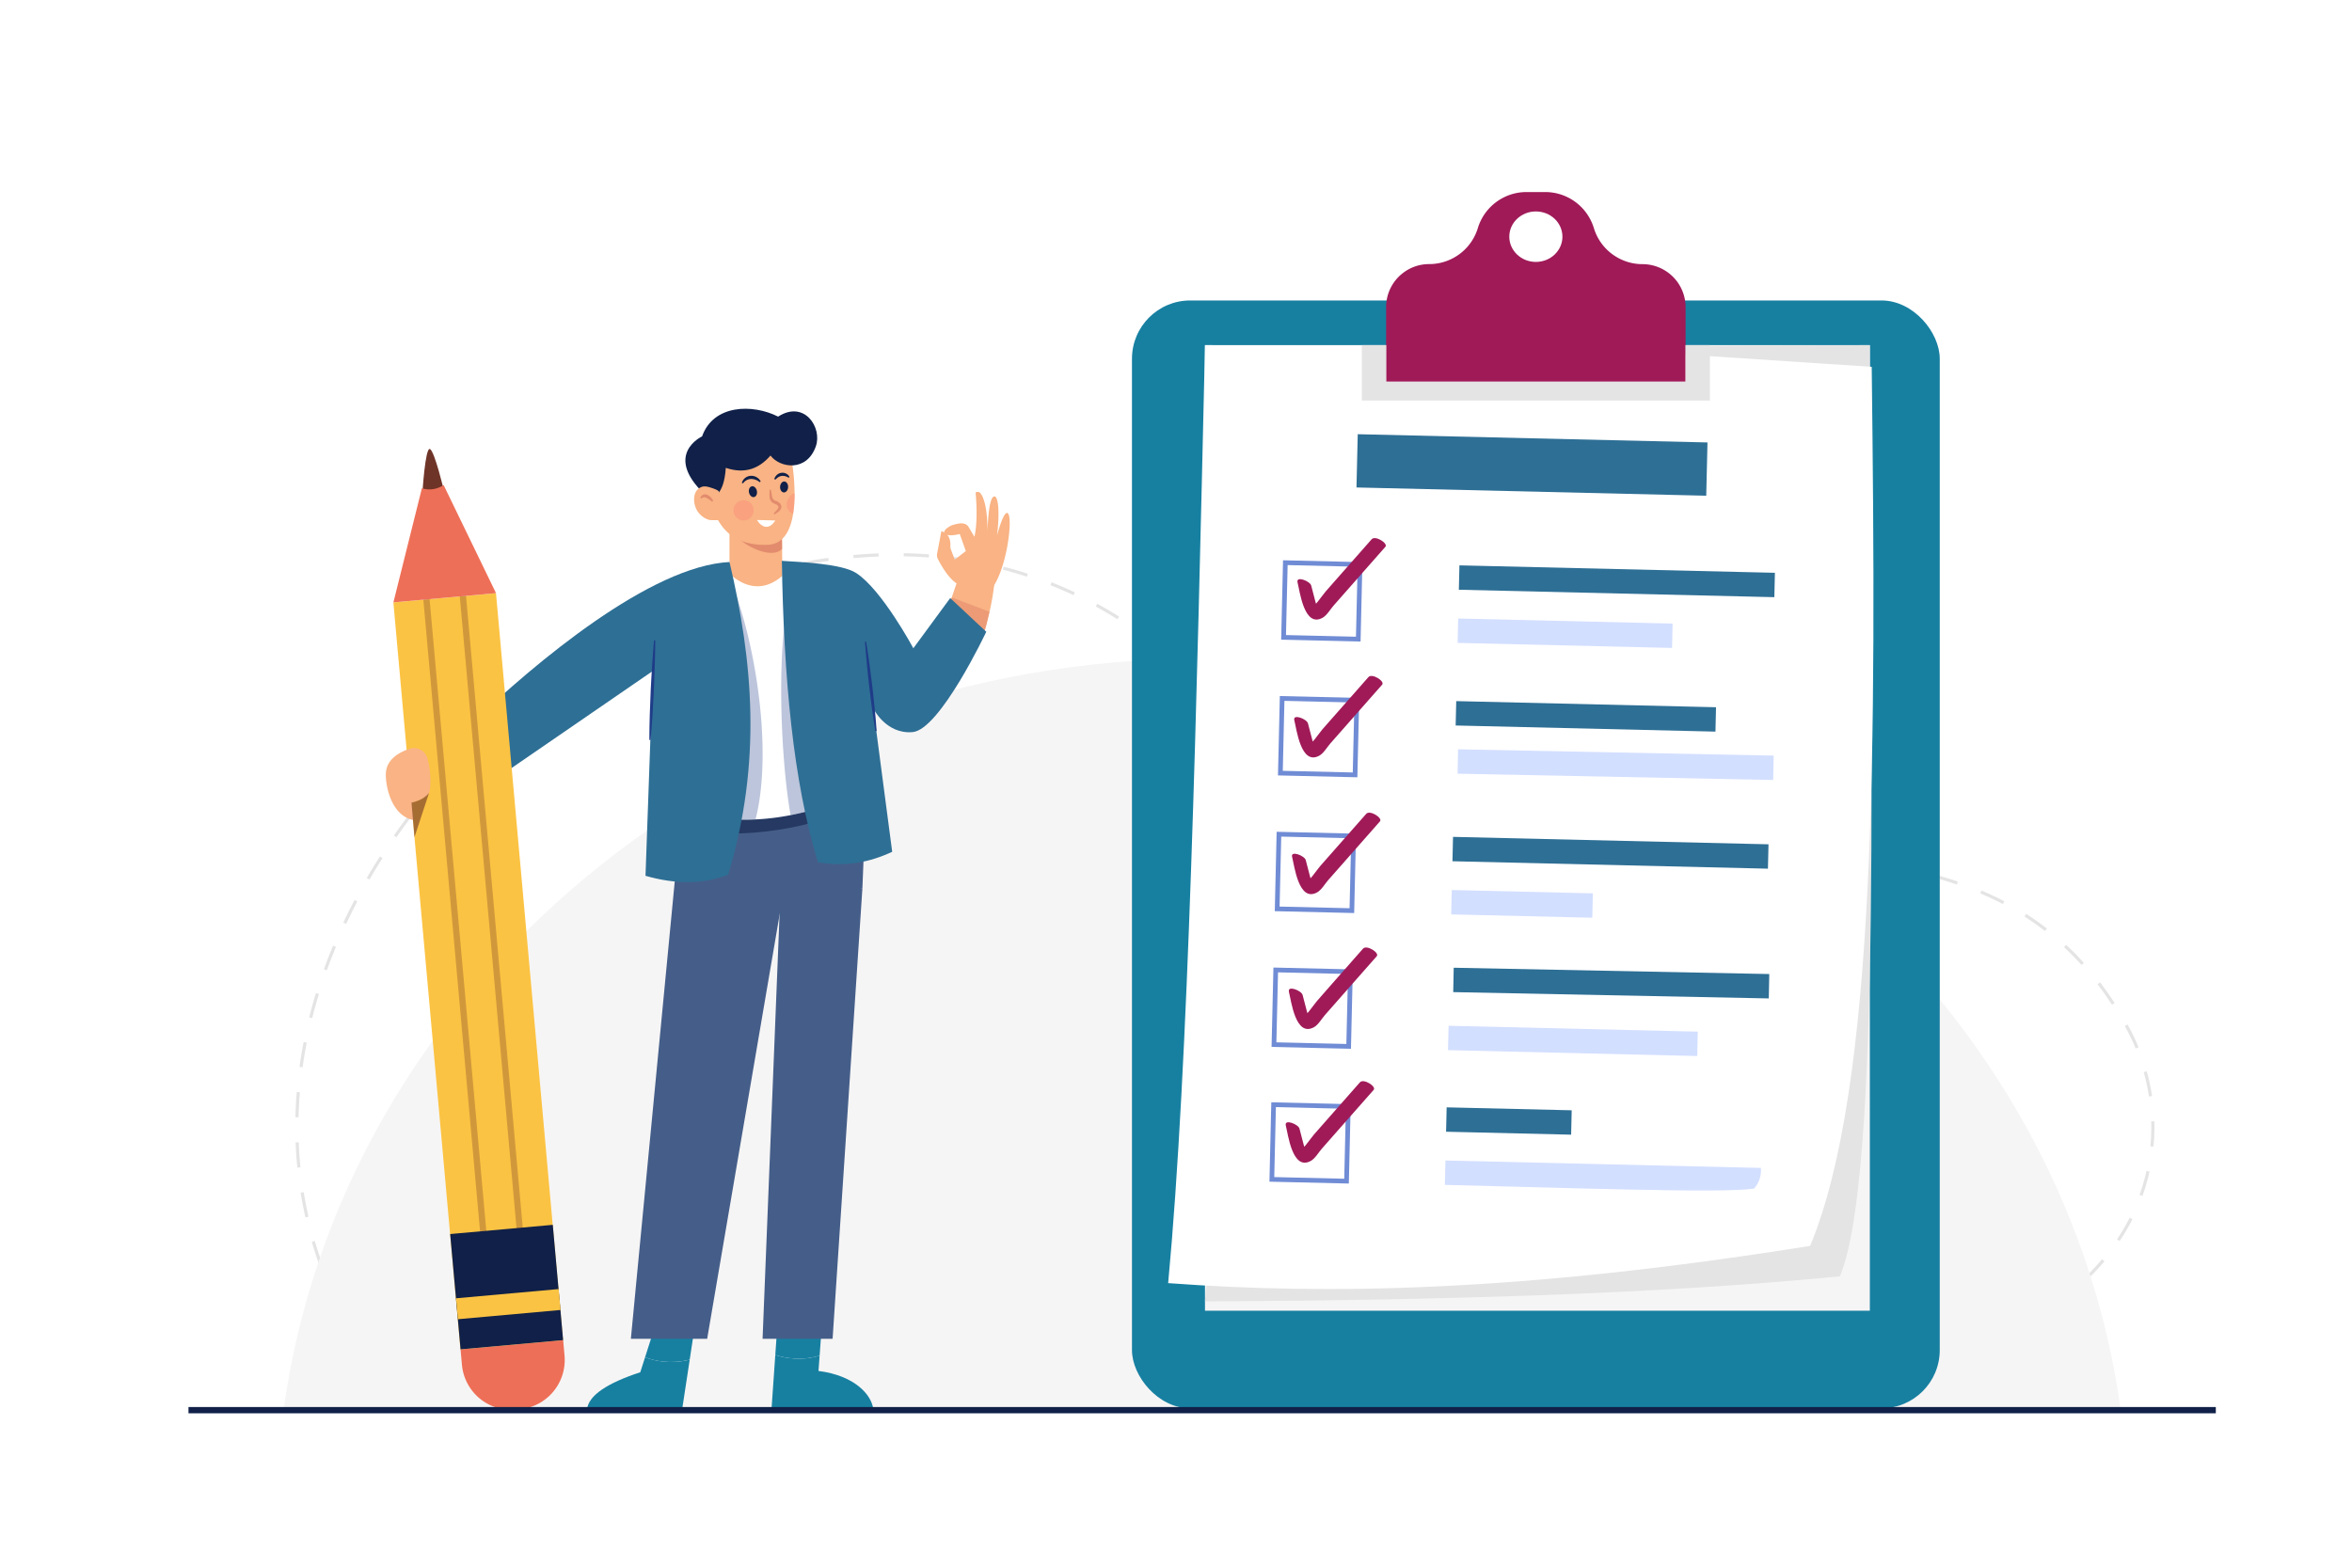 <svg id="Layer_1" data-name="Layer 1" xmlns="http://www.w3.org/2000/svg" viewBox="0 0 3000 2000"><defs><style>.cls-1,.cls-8{fill:#fff;}.cls-2,.cls-20,.cls-24{fill:none;}.cls-2{stroke:#e4e4e4;stroke-width:4px;stroke-dasharray:32.09 32.09;}.cls-2,.cls-20,.cls-24,.cls-8{stroke-miterlimit:10;}.cls-3{fill:#f6f5f5;}.cls-4{fill:#1780a1;}.cls-5{fill:#e4e4e4;}.cls-6{fill:#2e6f95;}.cls-7{fill:#d3dfff;}.cls-8{stroke:#708cd5;stroke-width:6px;}.cls-9{fill:#a01a58;}.cls-10{fill:#f9b384;}.cls-11,.cls-16{fill:#e28b6d;}.cls-12,.cls-14{fill:#102048;}.cls-13{fill:#455e89;}.cls-14,.cls-16,.cls-23{opacity:0.6;}.cls-15,.cls-21{fill:#1f3c88;}.cls-15,.cls-20{opacity:0.3;}.cls-17,.cls-23{fill:#6f3428;}.cls-18{fill:#ee6f57;}.cls-19{fill:#fbc343;}.cls-20{stroke:#6f3428;}.cls-20,.cls-24{stroke-width:8px;}.cls-22{fill:#fc8879;opacity:0.4;}.cls-24{stroke:#102048;}</style></defs><title>ManWithAPan</title><rect class="cls-1" width="3000" height="2000"/><path class="cls-2" d="M2712,1308c125.27,224.17-56,664-1205.64,358.33-576.41-153.26-1007,192-1095.69-49C204,1056,1048,406.67,1517.33,860,1946.33,1274.37,2484,900,2712,1308Z"/><path class="cls-3" d="M2705.4,1801.44H361.32c73.36-542,570.08-961.24,1172-961.24S2632,1259.44,2705.4,1801.44Z"/><rect class="cls-4" x="1443.84" y="383.32" width="1030.33" height="1413.36" rx="74.32"/><rect class="cls-3" x="1536.96" y="440.28" width="848.04" height="1231.88"/><path class="cls-5" d="M2385,440.29c.26,480.36,15.77,1059.71-38.19,1188-237.66,23.16-515.95,30.59-809.86,32L1648.67,444Z"/><path class="cls-1" d="M2308.83,1589.45c-370.44,59.29-618,62.42-818.83,47.51,26-277,36.46-737.18,47-1196.62l446.39,1,404,26.67C2393.22,944.85,2393.87,1385.32,2308.83,1589.45Z"/><rect class="cls-6" x="1730.96" y="559.13" width="446.24" height="67.97" transform="translate(14.5 -45.81) rotate(1.35)"/><rect class="cls-6" x="1861.12" y="725.94" width="402.51" height="31.11" transform="translate(18.02 -48.32) rotate(1.35)"/><rect class="cls-7" x="1859.54" y="792.24" width="273.59" height="31.11" transform="translate(19.56 -46.75) rotate(1.35)"/><rect class="cls-8" x="1638.35" y="718.92" width="95.29" height="95.29" transform="translate(18.5 -39.46) rotate(1.35)"/><path class="cls-9" d="M1655,742.87c2.94,11.26,8.37,58.43,32,45.24,5.45-3,10.06-11.08,14.14-15.71l22-24.94,43.94-49.9c3.76-4.26-12.82-14.95-17.53-9.6l-39.06,44.35-19.53,22.18c-4.52,5.13-15,21.67-21.67,23.14l10.93,3.53c2.58,2.11-2.21-12.87-2.32-13.28q-2.71-10.43-5.45-20.87c-1.5-5.74-19.63-12.65-17.41-4.14Z"/><rect class="cls-6" x="1857.06" y="898.29" width="331.46" height="31.11" transform="translate(22.06 -47.34) rotate(1.35)"/><rect class="cls-7" x="1855.45" y="966.94" width="402.51" height="31.11" transform="matrix(1, 0.02, -0.02, 1, 23.69, -48.12)"/><rect class="cls-8" x="1634.27" y="892.11" width="95.29" height="95.29" transform="translate(22.58 -39.31) rotate(1.35)"/><path class="cls-9" d="M1650.87,918.75c2.94,11.26,8.37,58.43,32,45.24,5.45-3,10.06-11.08,14.14-15.71l22-24.95,43.94-49.89c3.76-4.26-12.82-15-17.53-9.6l-39.06,44.35-19.53,22.17c-4.52,5.13-15,21.68-21.67,23.15l10.93,3.53c2.58,2.11-2.21-12.87-2.31-13.28q-2.73-10.43-5.45-20.87c-1.51-5.74-19.64-12.65-17.42-4.14Z"/><rect class="cls-6" x="1852.97" y="1072.32" width="402.51" height="31.11" transform="translate(26.16 -48.03) rotate(1.35)"/><rect class="cls-7" x="1851.4" y="1137.52" width="180.01" height="31.11" transform="translate(27.67 -45.36) rotate(1.35)"/><rect class="cls-8" x="1630.2" y="1065.3" width="95.29" height="95.29" transform="translate(26.65 -39.17) rotate(1.35)"/><path class="cls-9" d="M1648.09,1093.17c2.94,11.26,8.37,58.43,32,45.24,5.45-3,10.06-11.08,14.13-15.71l22-24.94,43.94-49.9c3.76-4.26-12.82-14.95-17.53-9.6l-39.07,44.35L1684,1104.79c-4.52,5.13-15,21.67-21.67,23.14l10.94,3.53c2.57,2.11-2.21-12.87-2.32-13.28q-2.71-10.42-5.45-20.87c-1.5-5.74-19.64-12.65-17.41-4.14Z"/><rect class="cls-6" x="1848.89" y="1245.51" width="402.51" height="31.11" transform="matrix(1, 0.02, -0.02, 1, 30.24, -47.89)"/><rect class="cls-7" x="1847.31" y="1312.33" width="317.97" height="31.11" transform="translate(31.8 -46.84) rotate(1.35)"/><rect class="cls-8" x="1626.12" y="1238.49" width="95.29" height="95.29" transform="translate(30.72 -39.03) rotate(1.35)"/><path class="cls-9" d="M1644,1265.23c2.94,11.26,8.37,58.42,32,45.23,5.45-3,10.06-11.08,14.13-15.7l22-25,43.94-49.89c3.76-4.26-12.82-15-17.53-9.6l-39.07,44.35L1680,1276.84c-4.52,5.13-15,21.68-21.67,23.14l10.94,3.53c2.58,2.12-2.21-12.86-2.32-13.27q-2.72-10.44-5.45-20.87c-1.5-5.75-19.64-12.66-17.41-4.14Z"/><rect class="cls-6" x="1844.88" y="1414.53" width="159.55" height="31.11" transform="translate(34.18 -44.89) rotate(1.35)"/><path class="cls-7" d="M2246.07,1490l-402.4-9.47-.73,31.1c155.69,3.65,353.91,10.94,394.36,4.74C2243.44,1509.34,2246.75,1500.77,2246.07,1490Z"/><rect class="cls-8" x="1623.41" y="1410.4" width="95.29" height="95.29" transform="translate(34.77 -38.91) rotate(1.35)"/><path class="cls-9" d="M1640,1435.78c3,11.26,8.38,58.42,32,45.23,5.44-3,10.06-11.08,14.13-15.7l22-25,44-49.89c3.75-4.27-12.82-15-17.54-9.61l-39.06,44.35-19.53,22.18c-4.52,5.13-15,21.67-21.67,23.14l10.94,3.53c2.57,2.12-2.21-12.87-2.32-13.27q-2.73-10.44-5.45-20.87c-1.5-5.75-19.64-12.66-17.42-4.14Z"/><path class="cls-9" d="M2150,391.88V487H1768V391.88A54.88,54.88,0,0,1,1784.08,353a45.49,45.49,0,0,1,3.88-3.48,54.52,54.52,0,0,1,35-12.6,64.68,64.68,0,0,0,28.08-6.4,67.27,67.27,0,0,0,10.56-6.36A64.64,64.64,0,0,0,1885,291a64.91,64.91,0,0,1,62.08-46h23.84A64.91,64.91,0,0,1,2033,291a64.64,64.64,0,0,0,23.44,33.24,67.27,67.27,0,0,0,10.56,6.36,64.68,64.68,0,0,0,28.08,6.4A55,55,0,0,1,2150,391.88Z"/><polygon class="cls-5" points="2181 440.28 2181 510.96 1737 510.96 1737 440.28 1768 440.28 1768 486.96 2150 486.96 2150 440.28 2181 440.28"/><ellipse class="cls-1" cx="1959.01" cy="301.95" rx="33.88" ry="32.2"/><path class="cls-10" d="M1226.92,747.09c-13.55-2.56-26.21-25.2-30.61-33.88a10.8,10.8,0,0,1-1-6.89l5.4-28.58s12.44,2.11,11.48,18.68a12.31,12.31,0,0,0,.86,5.05l4.77,12.46,14.08-10.9-7.72-21.81s-10.34,2.84-15.68,1.14c-11-3.5,3.41-12,8-13s14.54-4.54,19.08,3.18,7.27,12.27,7.27,12.27,5-17.27,1.59-55.88c-.15-1.74,4.2-1.7,5.42-.45,3.66,3.72,9.49,15.05,9.8,49.51,0,0,.61-40.16,7.49-44.29,5.68-3.41,8.55,16.25,4.55,49.58,0,0,7.41-28.86,12.72-28.91,8.95-.09.11,77.08-22.39,100.08Z"/><path class="cls-10" d="M1269.4,735.28q-.6,5.76-1.32,11.16v0a324.27,324.27,0,0,1-5.92,34c-.12.48-.2.92-.32,1.36-6.84,28-8.08,41.76-31.44,38.08l-24-27.36-.24-.28-1.76-2,4.88-14.4.64-1.88,3.6-10.48.44-1.36,6.16-18,2.48-7.32Z"/><path class="cls-4" d="M822.79,1731.54l-6.12,19.13c-42,13.78-66.43,29.57-68,48H870l9.73-64C855.16,1740.63,835.46,1736.46,822.79,1731.54Z"/><path class="cls-4" d="M838,1684l-15.21,47.54c12.67,4.92,32.37,9.09,56.94,3.09l6.27-41.3Z"/><path class="cls-4" d="M1045.44,1729.42,1049,1681l-57,3-3.11,44.64C1013,1736.33,1033,1733.32,1045.44,1729.42Z"/><path class="cls-4" d="M1114,1798.67c-1.57-18.43-23-43.67-70-49.67l1.44-19.58c-12.47,3.9-32.42,6.91-56.55-.78l-4.89,70Z"/><polygon class="cls-10" points="999.24 759.52 930.48 760 930.48 656 997.16 656 997.2 662.36 997.52 695.32 998 748.24 999.24 759.52"/><path class="cls-11" d="M997.52,700.32c-12.36,13-44.6-1.68-58.2-16l57.88-17Z"/><path class="cls-10" d="M1013.48,632a148.73,148.73,0,0,1-1.8,23.4c-3.36,21-12.24,39.08-32.72,39.64-48.4,1.4-62.2-26.28-71.32-48.92s5.68-77.2,5.68-77.2l62.64-6.2,34.4,28.2A256.64,256.64,0,0,1,1013.48,632Z"/><path class="cls-12" d="M909.59,633.15s13.81-.63,16.17-36.27c24.69,8.26,42.74.73,57-15.72,12.2,16.11,46.35,21.16,57.88-11.83C1049,545.5,1026,510,992.5,531.5c-32.83-16.59-82.63-15.45-97,25.24,0,0-49.81,23,2.94,73.54C899.53,631.29,909.59,633.15,909.59,633.15Z"/><polygon class="cls-13" points="1100.01 1133.3 1062 1708 972.67 1708 995 1150.33 1008.67 1144 1100.01 1133.3"/><polygon class="cls-13" points="867.34 1054.67 804.67 1708 902 1708 994.67 1165.33 1100 1133.33 1104.67 1017.33 870 1012 867.34 1054.67"/><path class="cls-14" d="M881.31,1056.09c53.16,19.09,177.89-2.72,203.79-29.31L1066.7,990l-205.16,27.26Z"/><path class="cls-1" d="M1080.32,1017.92c-1.72.72-3.48,1.48-5.28,2.16a361.08,361.08,0,0,1-66.64,19.84,305.83,305.83,0,0,1-44.68,5.48,258.17,258.17,0,0,1-70.16-5.68l29.8-277.84L927,728s39,48,82-5Z"/><path class="cls-15" d="M963.72,1045.4a258.17,258.17,0,0,1-70.16-5.68l29.8-277.84L934,746.5C960.28,810.42,987.2,952,963.72,1045.4Z"/><path class="cls-6" d="M930.5,717c29.63,125.8,41.82,255.25-1.83,399-32.37,12.31-67.62,12.17-105.33,1.33L832.67,856,613,1007l-13.33-82.33C684.11,843.93,830.11,722,930.5,717Z"/><path class="cls-15" d="M1075,1020.08a361.08,361.08,0,0,1-66.64,19.84C995.16,964,992.24,839.28,1003,783Z"/><path class="cls-16" d="M1262.16,780.52c-.12.48-.2.92-.32,1.36-6.84,28-8.08,41.76-31.44,38.08l-24-27.36-.24-.28,3.12-16.4.64-1.88,3.6-10.48.44-1.36Z"/><path class="cls-6" d="M1258,806s-59,125-94,128c-33.93,2.91-50-30-50-30l24,182.68c-28.2,13.2-59,19.64-94.68,13.32-31.72-103-43.71-236.18-46.07-384.5,25.68,1.6,76.54,3.79,94.75,15.5,32.67,21,73,96,73,96l47-64Z"/><path class="cls-17" d="M538.74,629.87s3.57-59.79,9.66-57,18.29,54.82,18.29,54.82l-13.05,21.06Z"/><path class="cls-18" d="M718.3,1709.67l1.77,19.68a63.17,63.17,0,0,1-57.26,68.56l-5.06.45a63.15,63.15,0,0,1-68.55-57.25l-1.77-19.68Z"/><rect class="cls-19" x="544.35" y="760.67" width="131.4" height="956.8" transform="translate(-108.43 59.56) rotate(-5.13)"/><rect class="cls-20" x="579.71" y="741.79" width="46.67" height="838.67" transform="translate(-101.48 58.62) rotate(-5.13)"/><polygon class="cls-12" points="718.28 1709.68 587.44 1721.44 584 1683.04 581.6 1656.36 574.2 1574.36 705.08 1562.6 712.44 1644.6 714.84 1671.28 718.28 1709.68"/><rect class="cls-19" x="582.54" y="1650.43" width="131.37" height="26.79" transform="translate(-146.34 64.71) rotate(-5.14)"/><path class="cls-18" d="M501.79,768.47l36.36-145.7s12.54,5.57,27.76-3.83l66.77,137.77Z"/><path class="cls-10" d="M916.83,627.12c-.58-2.15-10.35-5.1-12.5-5.69-3.33-.92-7-1.38-10.2.09-11.81,5.34-10.23,22.25-4.11,31.14a26.63,26.63,0,0,0,14.44,10.6c2.15.61,22.46.86,21.57-2.41Z"/><path class="cls-10" d="M545,967a17.78,17.78,0,0,0-22.72-11.74c-14.89,5.14-27.86,13.86-29.87,28.7-1.83,13.51,4.93,56.66,35.11,62.21L525.06,1024s18.48-4.31,22.17-12.32C549.82,1006.07,550,982.66,545,967Z"/><path class="cls-21" d="M1104.78,818.58c1.59,9.44,2.94,18.91,4.23,28.39s2.41,19,3.63,28.47l3.1,28.52c.9,9.53,1.79,19,2.37,28.62l-1.55.18c-1.64-9.44-3-18.91-4.29-28.39l-3.57-28.47c-1-9.52-2.16-19-3-28.54s-1.8-19.05-2.43-28.6Z"/><path class="cls-21" d="M835.78,817c0,10.6-.28,21.2-.59,31.79S834.38,870,834,880.59l-1.73,31.74c-.71,10.58-1.44,21.15-2.47,31.71l-1.56-.08c0-10.61.25-21.2.54-31.79L830,880.41c.61-10.58,1.06-21.17,1.8-31.74s1.42-21.15,2.4-31.71Z"/><path class="cls-12" d="M965.38,626.13c.84,3.77-.71,7.33-3.47,8s-5.69-1.94-6.53-5.71.71-7.33,3.47-8S964.53,622.36,965.38,626.13Z"/><path class="cls-12" d="M1005.25,621.47c-.17,3.86-2.59,6.89-5.42,6.77s-5-3.34-4.82-7.21,2.59-6.89,5.41-6.77S1005.41,617.6,1005.25,621.47Z"/><path class="cls-11" d="M983,624.63c1.37,3.31,1.15,6.87,2,9.58a7.51,7.51,0,0,0,1.93,3.33,12.61,12.61,0,0,0,3.76,1.84,10.5,10.5,0,0,1,4.74,3.57,6.22,6.22,0,0,1,.48,6.55,12.18,12.18,0,0,1-3.91,4c-1.37.93-2.69,1.91-4.12,2.78l-1-1.18c1.05-1.29,2.2-2.47,3.3-3.7a11.9,11.9,0,0,0,2.59-3.37c.84-1.85-1-3.88-3.6-4.92-1.35-.62-3.3-1.16-4.87-2.77a9.73,9.73,0,0,1-2.57-5.29c-.66-3.7.1-6.87-.26-10Z"/><path class="cls-12" d="M946.29,616a11.65,11.65,0,0,1,4.09-6.23,12.4,12.4,0,0,1,7.25-2.72,13.41,13.41,0,0,1,12.61,7.09l-1.22,1a17.24,17.24,0,0,0-11.2-4.08,13.06,13.06,0,0,0-10.11,5.63Z"/><path class="cls-12" d="M987.58,611.1a12,12,0,0,1,3.14-5.05,10.46,10.46,0,0,1,5.68-2.81c4.29-.71,8.91,1.48,10.6,5.29l-1.25.94a12.64,12.64,0,0,0-8.77-2.29,11.15,11.15,0,0,0-4.17,1.52,27.47,27.47,0,0,0-3.88,3.2Z"/><path class="cls-1" d="M965.45,663.37c7,10.93,16.29,12.12,23.48.62Z"/><path class="cls-22" d="M1013.67,629.33a184.53,184.53,0,0,1-2,26.07,12,12,0,0,1-8.36-11.48C1003.32,637.88,1008,630.25,1013.67,629.33Z"/><circle class="cls-22" cx="948.4" cy="651.07" r="12.9"/><path class="cls-11" d="M908.38,640a66.29,66.29,0,0,0-7.21-4.75,6.4,6.4,0,0,0-3.18-.82,7.11,7.11,0,0,0-3.33,1.52l-1.31-.84a6.21,6.21,0,0,1,3.8-4.09,7.39,7.39,0,0,1,5.78.67,15,15,0,0,1,6.7,7.37Z"/><path class="cls-23" d="M547.23,1011.67l-18.56,56.41L524.83,1024C536.37,1021.49,542.67,1016.87,547.23,1011.67Z"/><line class="cls-24" x1="240.42" y1="1799.03" x2="2826.3" y2="1799.03"/></svg>